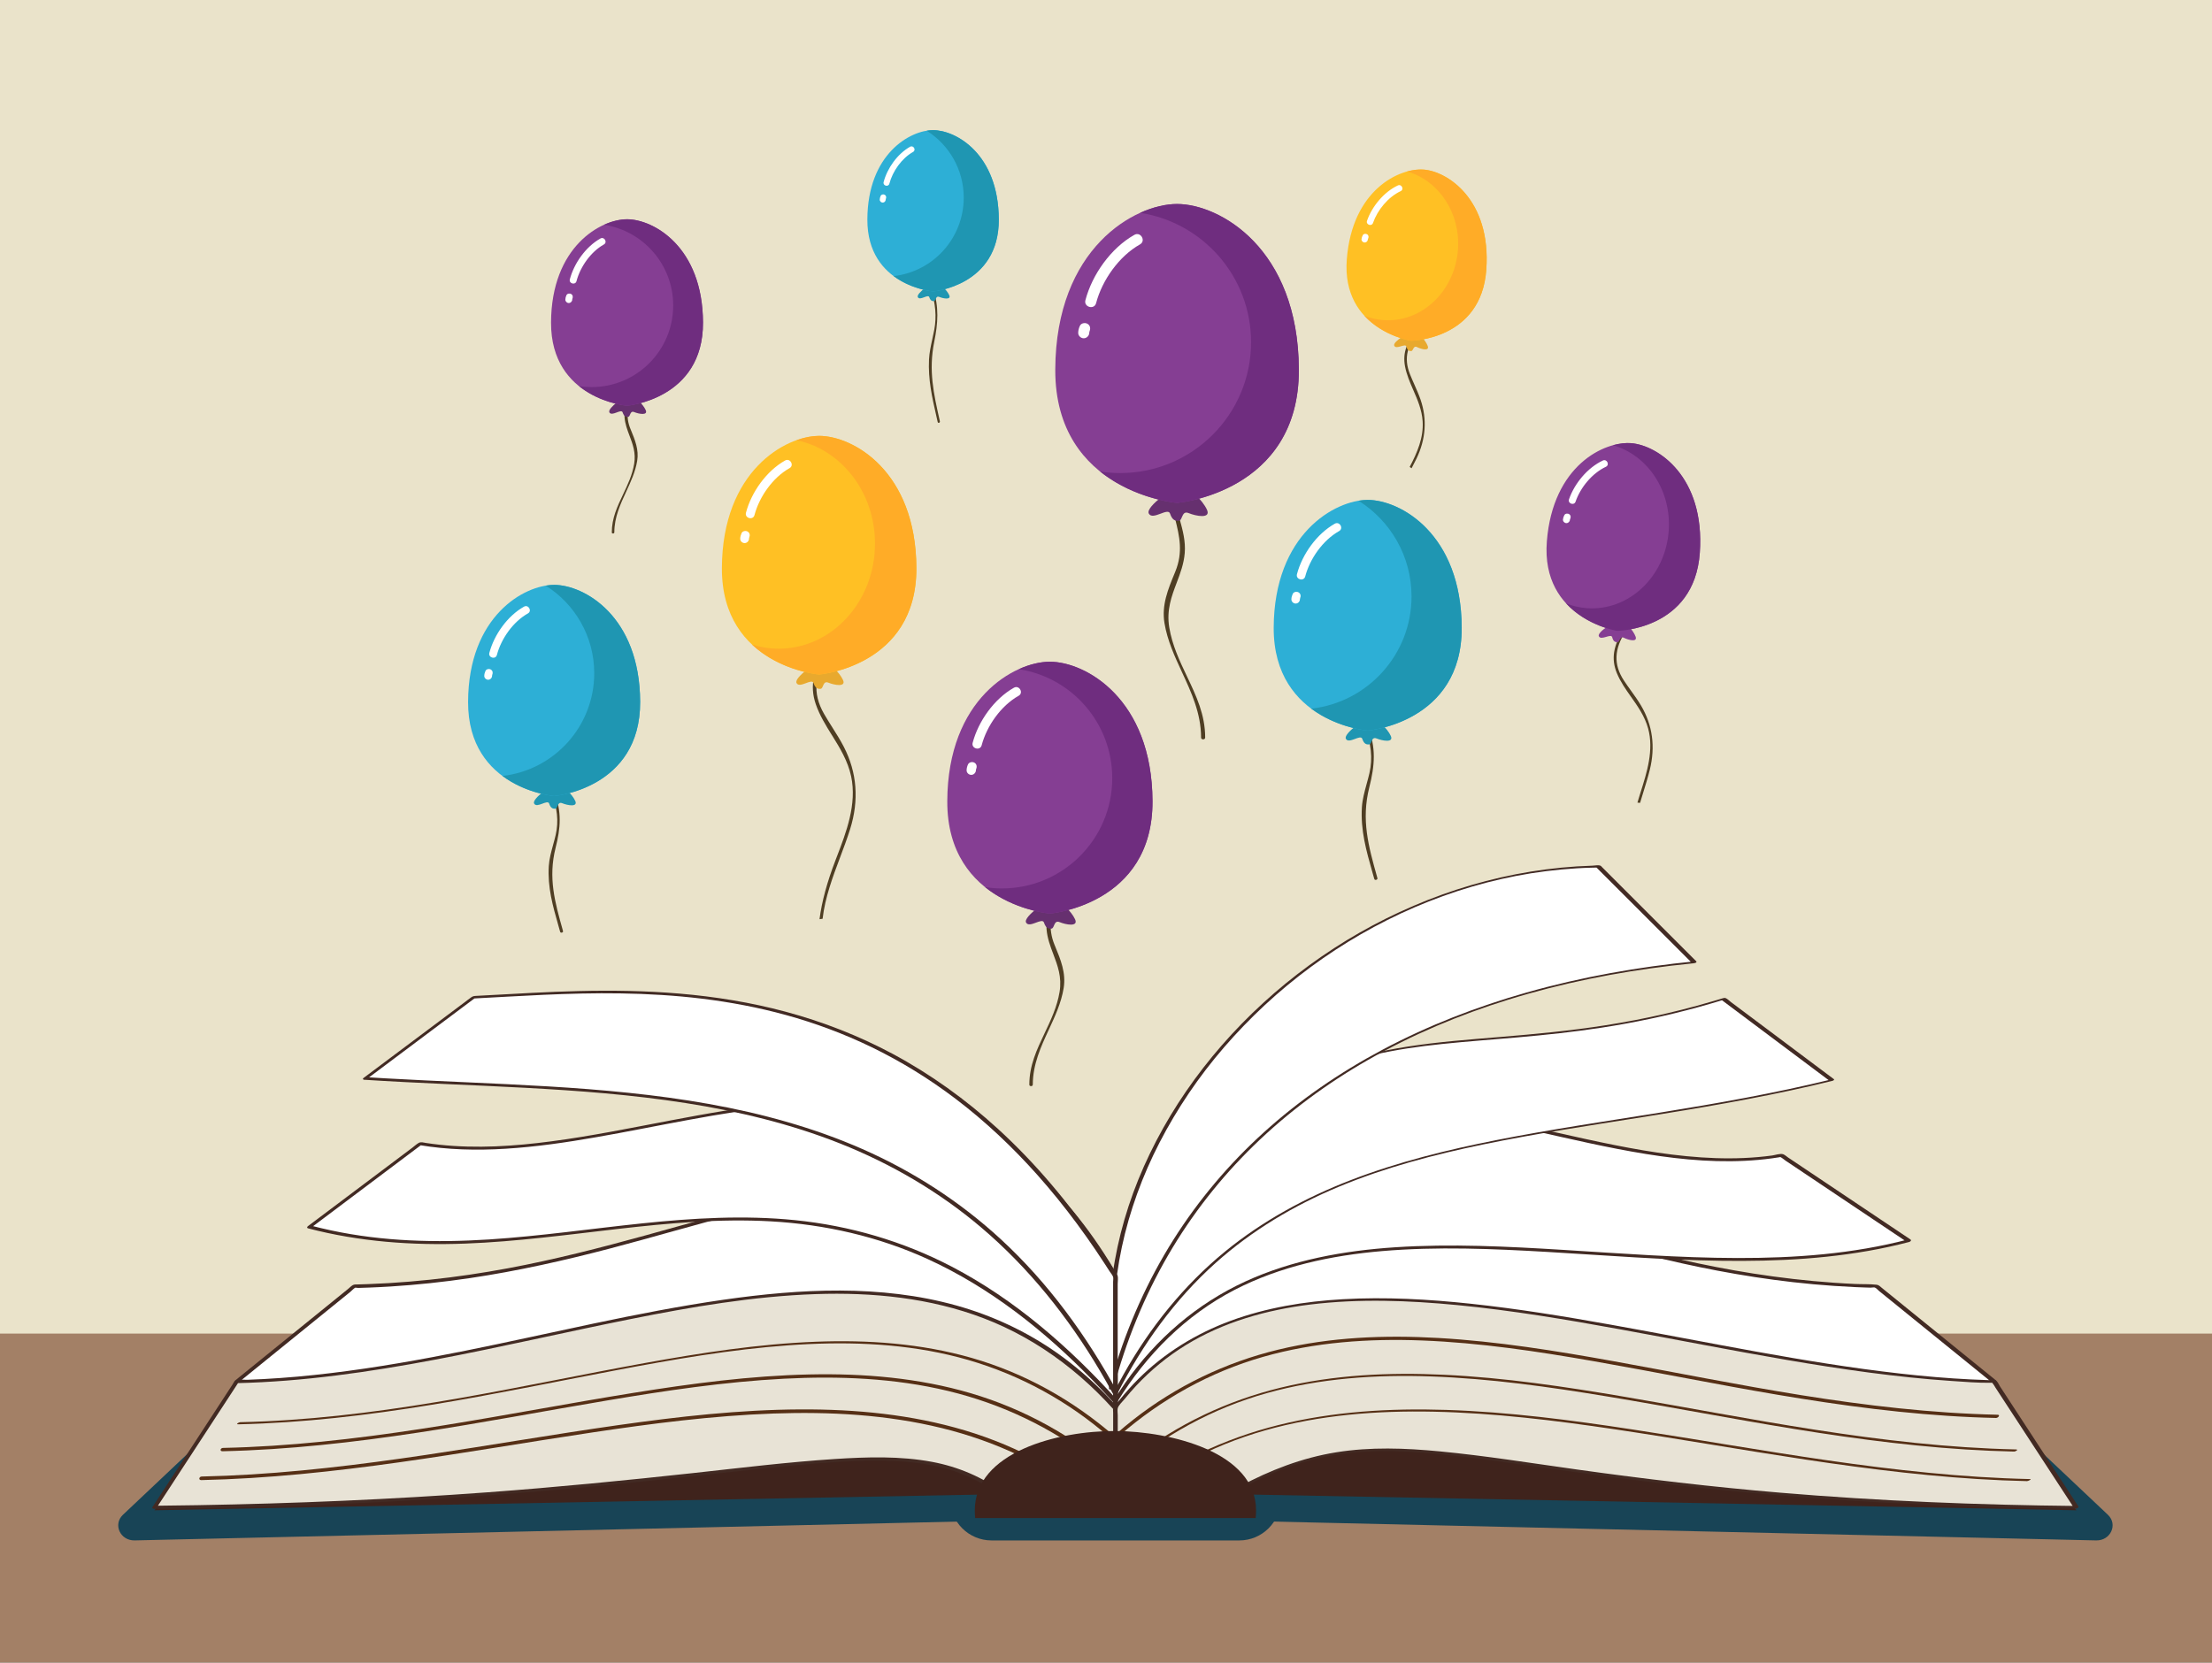 <?xml version="1.0" encoding="UTF-8"?>
<svg id="Layer_1" data-name="Layer 1" xmlns="http://www.w3.org/2000/svg" viewBox="0 0 1398.46 1051.38">
  <rect x="0" y="0" width="1398.46" height="1051.38" fill="#808080" stroke="none"/>
  <defs>
    <style>
      .cls-1 {
        fill: #ffc024;
      }

      .cls-1, .cls-2, .cls-3, .cls-4, .cls-5, .cls-6, .cls-7, .cls-8, .cls-9, .cls-10, .cls-11, .cls-12, .cls-13, .cls-14, .cls-15, .cls-16, .cls-17 {
        stroke-width: 0px;
      }

      .cls-2 {
        fill: #6f2d7f;
      }

      .cls-3 {
        fill: #422a23;
      }

      .cls-4 {
        fill: #4f3e23;
      }

      .cls-5 {
        fill: #3f231c;
      }

      .cls-6 {
        fill: #eae3ca;
      }

      .cls-7 {
        fill: #e8e3d6;
      }

      .cls-8 {
        fill: #562f15;
      }

      .cls-9 {
        fill: #e8a92e;
      }

      .cls-10 {
        fill: #2dafd6;
      }

      .cls-11 {
        fill: #184456;
      }

      .cls-12 {
        fill: #ffac27;
      }

      .cls-13 {
        fill: #a38066;
      }

      .cls-14 {
        fill: #1f96b2;
      }

      .cls-15 {
        fill: #fff;
      }

      .cls-16 {
        fill: #853e93;
      }

      .cls-17 {
        fill: #66306f;
      }
    </style>
  </defs>
  <rect class="cls-6" x="-18.18" y="-10.43" width="1431.13" height="1057.58" rx="12" ry="12"/>
  <rect class="cls-13" x="-28.51" y="843.32" width="1461.47" height="363.04"/>
  <path class="cls-11" d="M708.26,960l616.96,14.12c9.15.21,13.88-10.12,7.42-16.22l-84.01-79.33-522.23-6.22-18.14,87.64Z"/>
  <path class="cls-11" d="M626.89,860.74h156.59c14.49,0,26.25,11.76,26.25,26.25v60.9c0,14.49-11.76,26.25-26.25,26.25h-156.59c-14.49,0-26.25-11.76-26.25-26.25v-60.9c0-14.49,11.76-26.25,26.25-26.25Z"/>
  <path class="cls-11" d="M702.11,960l-616.96,14.12c-9.15.21-13.88-10.12-7.42-16.22l84.01-79.33,538.25-12.32,2.12,93.75Z"/>
  <polygon class="cls-5" points="708.63 943.57 1312.77 955.06 1274.5 911.07 709.66 898.14 708.63 943.57"/>
  <g>
    <path class="cls-15" d="M1260.73,873.69l-74.35-60.28c-216.34-4.69-322.83-131.28-481.2-6.49v90.74c494.52,53.14,555.55-23.97,555.55-23.97Z"/>
    <path class="cls-3" d="M1261.86,872.9c-10.46-8.48-20.92-16.96-31.38-25.44-13.6-11.02-27.19-22.05-40.79-33.07-1.09-.88-1.86-1.8-3.26-1.96-4.5-.5-9.21-.26-13.74-.48s-8.97-.47-13.45-.79c-17.09-1.21-34.13-3.18-51.06-5.84-30.84-4.85-61.24-12.05-91.38-20.15-26.83-7.21-53.46-15.16-80.45-21.77-24.26-5.94-48.94-10.78-73.94-12-24.55-1.19-49.19,1.35-72.75,8.46-27.78,8.38-53.43,22.62-76.7,39.81-1.52,1.12-3.02,2.25-4.52,3.4-1.22.93-4.02,2.3-4.63,3.72-.15.34-.06.69-.09,1.05-.18,2.11,0,4.33,0,6.45v83.49c0,.55.44.78.94.84,44.35,4.76,88.77,8.88,133.25,12.06,36.75,2.63,73.55,4.64,110.38,5.73,29.78.88,59.58,1.17,89.37.58,23.71-.47,47.42-1.5,71.06-3.4,18.22-1.46,36.41-3.43,54.48-6.23,13.48-2.09,26.9-4.61,40.14-7.9,9.44-2.34,18.79-5.08,27.92-8.45,5.98-2.21,11.87-4.7,17.49-7.71,3.31-1.77,6.57-3.71,9.55-6.01,1.08-.83,2.8-1.9,3.51-3.13.03-.05.07-.09.11-.13,1.12-1.41-1.64-1.66-2.39-.72-.15.18-.31.37-.48.53-.22.21-.43.42-.65.63-.33.31-.91.8-.73.65-2.37,1.99-4.98,3.69-7.64,5.25-1.62.95-4.21,2.32-6.36,3.36-2.85,1.38-5.76,2.66-8.7,3.84-8.06,3.26-16.37,5.89-24.82,8.19-12.09,3.3-24.37,5.88-36.72,8.02-16.79,2.91-33.72,5.03-50.69,6.65-22.13,2.12-44.34,3.39-66.55,4.12-28.26.93-56.55.98-84.82.44-34.9-.67-69.78-2.23-104.61-4.4-42.28-2.64-84.5-6.19-126.66-10.37-11.47-1.14-22.93-2.33-34.39-3.56l.94.84v-71.37c0-6.09-.24-12.24,0-18.32,0-.23-.12-.84,0-1.04-.09.15,1.38-.78,1.58-.93.81-.63,1.63-1.26,2.44-1.88,1.73-1.32,3.46-2.61,5.21-3.9,6.44-4.72,13.04-9.21,19.83-13.41,12.1-7.49,24.8-14.04,38.04-19.29,23.42-9.29,48.35-14.03,73.53-14.3,24.69-.27,49.26,3.53,73.31,8.86,26.11,5.79,51.8,13.3,77.56,20.42,28.92,8,57.98,15.56,87.48,21.16,15.85,3.01,31.8,5.49,47.83,7.31,8.69.99,17.39,1.78,26.11,2.37,4.33.29,8.67.54,13.01.74,2.2.1,4.4.19,6.61.26,1.11.04,2.22.07,3.33.1.63.02,2.21-.27,2.75-.09.91.3,2.02,1.64,2.75,2.23,2.35,1.91,4.7,3.81,7.05,5.72,7.19,5.83,14.38,11.66,21.56,17.49,13.52,10.96,27.03,21.92,40.55,32.87.81.65,1.61,1.31,2.42,1.96.9.73,3.49-.58,2.26-1.58Z"/>
  </g>
  <g>
    <path class="cls-15" d="M1206.72,784.58l-80.45-53.9c-141.63,24.11-303.85-125.35-421.09,76.42v79.05c104.54-170.4,326.85-55.58,501.53-101.57Z"/>
    <path class="cls-3" d="M1207.86,783.83c-11.06-7.41-22.12-14.82-33.18-22.23-14.74-9.87-29.47-19.74-44.21-29.62-.93-.63-1.99-1.63-3.05-2.04-1.79-.7-5.14.51-7.02.77-2.94.4-5.88.73-8.83.99-11.96,1.06-23.99,1.01-35.96.21-24.67-1.64-49.02-6.38-73.14-11.62-24.38-5.3-48.63-11.23-73.21-15.55-23.52-4.13-47.44-6.82-71.34-5.39-23.76,1.42-47.19,7.24-68.31,18.34-25.04,13.16-45.87,32.85-63.03,55.15-5.31,6.91-10.29,14.07-14.98,21.42-2.52,3.94-5.04,7.91-7.33,12-.5.89-.51.96-.55,1.81-.28,6.39,0,12.86,0,19.26,0,18.43,0,36.86,0,55.29,0,1.23,0,2.47,0,3.7,0,1.37,2.37.65,2.82-.07,18.19-29.54,42.98-54.52,73.94-70.54,28.89-14.95,61.12-21.8,93.33-24.55,34.9-2.98,70.03-1.48,104.93.56,36.4,2.13,72.77,5.05,109.24,5.57,35.61.51,71.48-1.24,106.36-8.85,4.22-.92,8.41-1.93,12.59-3.02,1.76-.46,1.32-2.12-.45-1.66-35.2,9.23-71.76,11.86-108.04,11.78-36.82-.08-73.56-2.89-110.29-5.15-35.25-2.17-70.68-3.97-105.97-1.65-32.44,2.13-65.08,7.98-94.79,21.61-30.72,14.09-56.54,36.38-75.9,64.01-2.68,3.83-5.23,7.74-7.68,11.72l2.82-.07c0-14.51,0-29.01,0-43.52,0-9.14,0-18.29,0-27.43,0-2.36-.13-4.76,0-7.12.04-.78.04-.79.36-1.51,1.85-4.17,4.87-8.15,7.33-12,16.42-25.72,36.63-49.65,62.13-66.76,20.22-13.56,43.3-22.02,67.41-25.21,23.38-3.08,47.11-1.55,70.36,1.86,24.39,3.57,48.42,9.2,72.46,14.59,23.82,5.34,47.74,10.54,72.01,13.37,11.77,1.37,23.62,2.16,35.47,2.05,5.88-.06,11.75-.33,17.61-.86,2.86-.26,5.71-.58,8.55-.97,1.38-.19,2.75-.39,4.12-.61.3-.05,1.65-.17.69-.41.04,0,.07.06.11.07,1.25.45,2.57,1.72,3.66,2.45,2.62,1.76,5.24,3.51,7.87,5.27,7.86,5.27,15.73,10.54,23.59,15.81,14.21,9.52,28.43,19.05,42.64,28.57.85.57,1.71,1.14,2.56,1.72s3.52-.67,2.28-1.51Z"/>
  </g>
  <polygon class="cls-5" points="701.74 943.57 97.6 955.06 135.87 911.07 700.71 898.14 701.74 943.57"/>
  <g>
    <path class="cls-15" d="M149.64,873.69l74.35-60.28c216.34-4.69,322.83-131.28,481.2-6.49v83.54c-494.52,53.14-555.55-16.77-555.55-16.77Z"/>
    <path class="cls-3" d="M150.61,874.39c10.04-8.14,20.07-16.27,30.11-24.41,13.64-11.06,27.28-22.12,40.93-33.18.88-.71,2.15-2.24,3.23-2.62.03,0,.05-.05.07-.06-.79.24,1.49.34,1.79.33,2.22-.06,4.43-.13,6.65-.22,4.52-.17,9.03-.4,13.55-.68,16.78-1.05,33.52-2.84,50.15-5.31,30.09-4.46,59.77-11.14,89.17-18.87,26.39-6.94,52.55-14.72,78.97-21.52,23.9-6.15,48.12-11.5,72.75-13.65,23.93-2.09,48.09-.91,71.47,4.8,26.9,6.56,52.03,18.88,74.9,34.34,3.25,2.2,6.46,4.46,9.63,6.78,1.63,1.19,3.25,2.4,4.86,3.62.82.62,1.63,1.24,2.44,1.87.35.27.7.54,1.05.81.09.07,1.61.98,1.39.62.42.71,0,2.98,0,3.77v79.77c.53-.4,1.06-.8,1.59-1.2-44.14,4.74-88.34,8.89-132.6,12.21-36.61,2.74-73.27,4.92-109.96,6.27-29.68,1.09-59.38,1.65-89.08,1.4-23.62-.2-47.24-.9-70.81-2.39-18.19-1.15-36.37-2.76-54.44-5.13-13.44-1.76-26.83-3.92-40.08-6.78-9.28-2-18.5-4.35-27.53-7.31-5.96-1.95-11.86-4.16-17.53-6.87-3.16-1.51-6.09-3.05-9.14-5.18-.77-.54-1.54-1.1-2.25-1.71-.22-.18-.43-.37-.64-.56-.39-.35.17.07-.16-.16-.04-.03-.08-.08-.11-.12-.9-1.03-3.64.16-2.65,1.3.66.76,1.49,1.4,2.28,2.01,2.44,1.87,5.13,3.42,7.85,4.84,4.94,2.59,10.1,4.72,15.34,6.61,8.23,2.97,16.67,5.34,25.16,7.39,12.15,2.94,24.46,5.2,36.82,7.06,16.84,2.54,33.78,4.33,50.75,5.67,22.15,1.75,44.37,2.72,66.58,3.2,28.37.61,56.75.41,85.12-.33,35.04-.92,70.06-2.66,105.04-4.97,42.51-2.81,84.96-6.46,127.34-10.69,11.49-1.15,22.98-2.34,34.47-3.58.59-.06,1.59-.46,1.59-1.2v-80.48c0-1.1.31-2.74-.25-3.72-.76-1.33-3.45-2.71-4.65-3.63-1.73-1.32-3.46-2.62-5.21-3.9-3.17-2.32-6.38-4.59-9.64-6.8-6.37-4.32-12.9-8.4-19.6-12.18-11.83-6.68-24.19-12.45-37.01-16.96-23.01-8.11-47.26-11.89-71.64-11.71-24.49.18-48.78,4.19-72.61,9.58-26.18,5.93-51.95,13.5-77.82,20.63-28.78,7.93-57.71,15.36-87.08,20.83-16.4,3.06-32.92,5.51-49.52,7.25-8.6.9-17.23,1.62-25.86,2.14-4.37.26-8.73.47-13.11.63-2.22.08-4.44.15-6.66.21-1.09.03-2.07-.09-3.02.47-1.04.6-1.99,1.61-2.92,2.37-2.34,1.9-4.69,3.8-7.03,5.7-7.28,5.9-14.56,11.8-21.84,17.71-13.37,10.84-26.75,21.69-40.12,32.53-.81.65-1.61,1.31-2.42,1.96-1.52,1.24.78,2.34,1.94,1.4Z"/>
  </g>
  <g>
    <path class="cls-7" d="M97.75,953.17l51.89-79.48c216.34-4.69,439.81-148.02,574.52,40.53l-90.54,30.8c-70.58-53.06-156.99,4.43-535.86,8.15Z"/>
    <path class="cls-3" d="M99.12,953.29c15.17-23.23,30.33-46.46,45.5-69.69,2.13-3.26,4.26-6.53,6.39-9.79l-1.52.86c42.2-.95,84.07-7.03,125.49-14.84,41.31-7.79,82.25-17.39,123.46-25.64,38.62-7.73,77.7-14.46,117.13-15.83,36-1.25,72.55,2.35,106.39,15.3,36.09,13.81,66.79,38.06,90.91,68.04,3.44,4.28,6.75,8.67,9.96,13.14l1.09-1.52c-26.39,8.98-52.77,17.95-79.16,26.93-3.79,1.29-7.59,2.58-11.38,3.87l1.37.11c-13.49-10.11-28.92-16.68-45.47-19.78-20.14-3.77-40.96-3.13-61.31-1.82-29.88,1.93-59.64,5.61-89.39,8.86-43.31,4.73-86.66,8.98-130.11,12.19-61.18,4.51-122.49,7.11-183.83,8.16-8.91.15-17.83.27-26.74.36-1.59.02-2.28,1.98-.3,1.96,42.05-.42,84.1-1.52,126.11-3.46,34.51-1.59,68.99-3.75,103.42-6.51,27.64-2.21,55.25-4.82,82.83-7.7,21.93-2.29,43.84-4.77,65.77-7.12,17.28-1.85,34.58-3.64,51.93-4.77,13.5-.87,27.08-1.36,40.6-.55,10.99.66,21.97,2.22,32.51,5.46,9.81,3.02,19.07,7.53,27.54,13.32,1.63,1.12,3.72,3.45,5.76,3.04,1.78-.36,3.58-1.22,5.29-1.8,8.51-2.89,17.01-5.79,25.52-8.68,18.65-6.34,37.3-12.69,55.95-19.03l3.57-1.22c.55-.19,1.62-.78,1.09-1.52-15.84-22.1-34.68-42.13-56.94-57.86-19.39-13.7-41.13-23.85-63.99-30.22-47.82-13.33-98.56-10.6-147.18-3.62-54.88,7.89-108.78,21.32-163.09,32.23-28.21,5.67-56.56,10.73-85.14,14.17-14.18,1.71-28.42,3.01-42.68,3.77-3.4.18-6.8.33-10.19.45-2.3.08-6.33-.71-8.01,1.04-.57.59-.97,1.49-1.42,2.17-16.35,25.05-32.7,50.09-49.06,75.14-.47.72-.94,1.45-1.42,2.17-.83,1.27,2.11,1.22,2.75.25Z"/>
  </g>
  <g>
    <path class="cls-7" d="M1312.62,953.17l-51.89-79.48c-200.14-4.34-450.91-124.73-555.55,16.77v36.58s71.33,17.98,71.33,17.98c113.58-66.16,157.24,4.43,536.11,8.15Z"/>
    <path class="cls-3" d="M1313.97,952.6c-7-10.72-14-21.45-21-32.17-9.52-14.58-19.04-29.17-28.56-43.75-.62-.95-1.35-2.76-2.26-3.47-1.14-.88-3.66-.41-5.06-.45-3.68-.11-7.37-.26-11.05-.44-14.94-.73-29.85-2.03-44.71-3.71-30.59-3.45-60.98-8.47-91.27-13.93-30.57-5.51-61.06-11.5-91.64-16.97-29.36-5.26-58.82-10.09-88.49-13.25-26.87-2.87-53.98-4.41-80.99-2.87-24.12,1.37-48.28,5.31-71.01,13.69-21.71,8.01-41.75,20.29-58.17,36.67-4.2,4.19-8.16,8.61-11.87,13.24-1.29,1.6-3.66,3.74-4.14,5.71-.17.72,0,1.7,0,2.44,0,9.11,0,18.21,0,27.32,0,2.25,0,4.51,0,6.76,0,.23.42.36.56.4,15.74,3.97,31.49,7.94,47.23,11.91,7.51,1.89,15.03,3.79,22.54,5.68,2.4.6,3.63-.14,5.84-1.4,3.17-1.8,6.36-3.55,9.6-5.23,11.65-6.04,23.83-11.14,36.47-14.7,11.64-3.28,23.61-5.21,35.68-6,13.06-.84,26.18-.37,39.21.66,15.58,1.23,31.08,3.24,46.56,5.37,19.1,2.62,38.17,5.44,57.27,8.06,24.09,3.3,48.22,6.32,72.4,8.9,29.98,3.2,60.02,5.75,90.1,7.7,37.77,2.45,75.59,3.97,113.43,4.74,10.48.21,20.96.37,31.44.47,1.09.01,3.08-1.62,1.13-1.64-62.58-.63-125.16-3.14-187.53-8.39-42.91-3.61-85.66-8.66-128.31-14.62-29.04-4.05-58.05-8.74-87.24-11.53-21.72-2.08-43.75-2.89-65.37.6-21.51,3.47-41.88,11.29-61,21.62-2.73,1.48-5.43,3-8.12,4.56.6-.12,1.19-.24,1.79-.36-17.02-4.29-34.05-8.58-51.07-12.88-4.57-1.15-9.15-2.31-13.72-3.46-1.93-.49-4.63-.68-6.41-1.62-.32-.17.38.6.43.2.06-.42,0-.89,0-1.31v-5.78c0-5.66,0-11.31,0-16.97v-7.41c0-1.35-.33-3.17,0-4.49.45-1.85,3.11-4.26,4.39-5.85,2.28-2.81,4.65-5.55,7.11-8.2,9.33-10,19.96-18.74,31.62-25.9,23.81-14.62,51.14-22.25,78.71-25.62,30.81-3.77,62.08-2.6,92.9.38,34.49,3.34,68.71,9.1,102.78,15.3,35.23,6.4,70.35,13.37,105.65,19.4,34.44,5.88,69.08,10.92,103.96,13.27,8.19.55,16.51,1.26,24.73,1.16,1.46-.02.59-.33,1.44.6.65.71,1.12,1.72,1.65,2.52,4.73,7.25,9.47,14.5,14.2,21.76,11.11,17.02,22.22,34.04,33.33,51.06.73,1.11,1.45,2.22,2.18,3.33.52.8,3.34-.14,2.69-1.13Z"/>
  </g>
  <g>
    <path class="cls-15" d="M195.65,775.9l70.1-52.69c141.63,24.11,322.19-117.88,439.43,83.89v79.05c-185.25-205.1-334.85-64.26-509.53-110.25Z"/>
    <path class="cls-3" d="M196.58,776.44c7.89-5.93,15.78-11.86,23.67-17.79,12.58-9.46,25.16-18.91,37.74-28.37,2.9-2.18,5.79-4.36,8.69-6.53l-1.79.34c18.08,3.05,36.46,3.46,54.73,2.34,19.24-1.17,38.34-3.98,57.31-7.29s39.24-7.43,58.88-11.04c19.53-3.59,39.15-6.83,58.93-8.67,19.17-1.78,38.52-2.23,57.68-.15,19.22,2.09,38.18,6.83,55.83,14.81,19.35,8.74,36.81,21.18,51.94,36.02,8.7,8.53,16.64,17.81,23.93,27.57,4.01,5.37,7.83,10.89,11.47,16.53,1.91,2.97,3.78,5.97,5.6,8.99.77,1.28,2.18,2.9,2.53,4.28.3,1.19,0,2.85,0,4.07v7.95c0,7.65,0,15.3,0,22.95,0,13.8,0,27.6,0,41.4,0,.81,0,1.63,0,2.44l2.79-.75c-30.21-33.38-64.7-63.64-104.81-84.56-30.89-16.11-64.54-25.91-99.18-29.4-32.13-3.24-64.49-1.29-96.53,2.05-32.24,3.36-64.35,8.07-96.71,10.16-33.4,2.16-67.12,1.31-99.94-5.71-4.3-.92-8.58-1.94-12.83-3.06-1.08-.28-3.42,1.31-1.72,1.76,32.44,8.5,65.98,10.88,99.41,9.63,32.27-1.21,64.29-5.58,96.33-9.25,32.12-3.68,64.48-6.63,96.83-4.81,34.18,1.93,67.8,9.55,99,23.78,39.55,18.04,74.07,45.45,104.23,76.47,4.51,4.63,8.92,9.36,13.25,14.15.59.65,2.79.3,2.79-.75,0-14.95,0-29.9,0-44.85,0-9.09,0-18.18,0-27.26,0-2.1.21-4.33,0-6.42-.13-1.24-.79-2.11-1.45-3.23-2.31-3.91-4.69-7.77-7.16-11.57-16.25-25.1-36.26-48.14-61.03-65.15-20.34-13.98-43.51-23.29-67.75-27.79-23.77-4.41-48.13-4.45-72.15-2.33-24.98,2.2-49.69,6.67-74.3,11.35-24.65,4.69-49.26,9.7-74.15,12.99-23.44,3.09-47.27,4.69-70.84,2.14-2.87-.31-5.74-.68-8.6-1.12-1.55-.24-3.08-.82-4.51,0s-2.68,2.02-3.97,2.99c-6.53,4.91-13.06,9.81-19.58,14.72-14.55,10.94-29.11,21.88-43.66,32.82-.92.69-1.85,1.39-2.77,2.08-1.57,1.18.83,1.85,1.86,1.08Z"/>
  </g>
  <g>
    <path class="cls-15" d="M1158.17,683.03l-68.55-51.35c-181.93,56.15-258.46-26.34-384.43,175.43v74.04c89.47-175.82,265.29-152.13,452.99-198.12Z"/>
    <path class="cls-3" d="M1159.53,682.52c-11.3-8.47-22.61-16.94-33.91-25.41-7.79-5.84-15.59-11.68-23.38-17.51-2.64-1.97-5.27-3.95-7.91-5.92-.99-.74-2.18-2.03-3.34-2.5-.71-.29-1.41-.02-2.12.18-1.81.53-3.61,1.1-5.42,1.63-3.54,1.05-7.09,2.06-10.65,3.03-6.64,1.81-13.32,3.5-20.03,5.05-12.46,2.88-25.03,5.28-37.66,7.27-22.21,3.5-44.58,5.59-66.98,7.44-19.39,1.6-38.83,3.05-58.07,6.04-18.18,2.83-36.18,7.18-53.22,14.21-18.78,7.75-36.06,18.59-51.64,31.6-20.44,17.06-37.96,37.43-53.76,58.79-4.75,6.42-9.35,12.95-13.82,19.57-2.44,3.6-4.83,7.23-7.2,10.88-1.19,1.83-2.36,3.67-3.53,5.51-.93,1.46-2.73,3.47-3.16,5.14-.32,1.26,0,3.01,0,4.29v10.65c0,18.42,0,36.83,0,55.25,0,1.28,0,2.57,0,3.85,0,.74,2.64-.16,2.88-.63,15.7-30.78,36.09-59.14,61.89-82.26,23-20.61,49.78-36.52,78.25-48.34,29.26-12.15,60.04-20.23,91.02-26.63,33.23-6.87,66.81-11.88,100.32-17.2,35.84-5.69,71.64-11.71,107.02-19.82,4.41-1.01,8.81-2.05,13.2-3.13,1.7-.42,1.45-1.42-.27-1-35.97,8.8-72.46,15.23-109,21.11-34.22,5.5-68.55,10.51-102.56,17.22-31.37,6.19-62.59,13.85-92.47,25.38-28.59,11.04-55.77,25.78-79.54,45.22-26.2,21.43-47.54,48.14-64.11,77.59-2.29,4.07-4.49,8.19-6.61,12.35l2.88-.63c0-10.61,0-21.23,0-31.84,0-13.43,0-26.87,0-40.3,0-.48-.1-1.1,0-1.58.28-1.32,1.55-2.68,2.29-3.84,3.7-5.86,7.48-11.66,11.36-17.4,7.2-10.66,14.72-21.1,22.68-31.2,12.74-16.16,26.64-31.51,42.27-44.94,12.63-10.85,26.43-20.35,41.36-27.75,13.16-6.53,27.09-11.34,41.37-14.74,14.4-3.43,29.11-5.47,43.82-7.01,15.84-1.66,31.73-2.78,47.6-4.17,17.86-1.56,35.7-3.46,53.43-6.19,20.51-3.16,40.84-7.44,60.85-12.93,5.39-1.48,10.75-3.05,16.09-4.69h-1.5c7.74,5.81,15.49,11.61,23.23,17.41,12.27,9.19,24.55,18.39,36.82,27.58,2.83,2.12,5.67,4.24,8.5,6.37.67.5,3.22-.64,2.72-1.02Z"/>
  </g>
  <g>
    <path class="cls-15" d="M1071.16,608.52l-60.57-60.56c-154.07,2.27-289.92,126.22-306.29,262.11l-1.73,67.89c41.56-156.23,176.27-250.55,368.6-269.43Z"/>
    <path class="cls-3" d="M1072.52,608.02c-7.48-7.47-14.95-14.95-22.43-22.42-11.08-11.08-22.16-22.16-33.24-33.23l-4.02-4.02c-.24-.24-.52-.64-.82-.82-1.21-.71-3.85-.14-5.23-.1-13.06.39-26.1,1.66-39,3.75-25.46,4.12-50.38,11.48-74.08,21.63s-45.46,22.63-65.94,37.58c-20.27,14.79-38.92,31.82-55.4,50.74-16.02,18.39-30.01,38.59-41.3,60.22s-19.5,43.79-24.54,67.17c-1.24,5.77-2.28,11.58-3.09,17.42-.29,2.08-.57,4.12-.63,6.21-.15,5.93-.3,11.86-.45,17.8-.39,15.14-.77,30.29-1.16,45.43-.03.99-.05,1.99-.08,2.98-.02.62,2.71,0,2.88-.63,7.82-29.32,19.26-57.67,34.5-83.94,14.76-25.44,33.03-48.78,54.08-69.32,21.59-21.06,46.02-39.13,72.18-54.11,28.03-16.05,57.99-28.63,88.82-38.19,33.6-10.42,68.22-17.33,103.13-21.5,4.6-.55,9.21-1.05,13.83-1.5.48-.05,1.71-.19,1.93-.71s-.18-.61-.71-.56c-35.98,3.55-71.74,9.84-106.55,19.72-31.56,8.96-62.35,20.86-91.32,36.28-26.94,14.34-52.28,31.72-74.9,52.22-21.95,19.89-41.22,42.68-57.05,67.73-16.34,25.87-28.91,54.03-37.7,83.32-1.1,3.66-2.14,7.35-3.12,11.04l2.88-.63c.3-11.74.6-23.49.9-35.23.2-7.82.4-15.64.6-23.46.11-4.35.13-8.63.72-12.94,3.19-23.22,9.85-45.92,19.23-67.38s22.22-43.01,36.93-62.17,32.34-37.42,51.35-53.18c19.47-16.14,40.78-30.08,63.38-41.43,22.83-11.46,47-20.23,71.92-25.88,12.57-2.85,25.33-4.89,38.16-6.07,6.47-.6,12.96-.99,19.46-1.15.82-.02,1.66-.09,2.48-.05.63.03.1-.12.1-.12.09.04.15.17.23.23.38.3.72.72,1.06,1.06,9.49,9.48,18.97,18.97,28.46,28.45s19.43,19.43,29.15,29.14c.55.55,1.11,1.11,1.66,1.66s3.24-.5,2.72-1.02Z"/>
  </g>
  <path class="cls-8" d="M704.74,908.36c-26.24-22.84-56.86-40.01-90.34-49.62-32.06-9.2-65.67-11.56-98.89-10.25-36.24,1.43-72.21,7-107.85,13.46-38.89,7.05-77.57,15.25-116.5,22.09-40.89,7.18-82.11,12.89-123.62,14.78-5.22.24-10.44.41-15.66.53-.9.02-3.13,1.39-1.21,1.35,41.07-.92,81.93-5.75,122.44-12.39,38.93-6.38,77.55-14.44,116.3-21.78,36.12-6.84,72.48-13.18,109.19-15.81,33.79-2.42,68.11-1.61,101.23,6.08,33.37,7.76,64.56,22.66,91.54,43.78,3.63,2.84,7.17,5.79,10.65,8.81.65.57,3.3-.54,2.72-1.04h0Z"/>
  <path class="cls-8" d="M707.79,907.78c26.36-22.94,57.09-40.11,90.73-49.73,32.64-9.33,66.84-11.68,100.65-10.36,36.6,1.43,72.93,6.89,108.97,13.2,38.58,6.76,76.97,14.58,115.59,21.11,40.67,6.87,81.64,12.36,122.88,14.18,5.09.23,10.18.39,15.28.51,1.36.03,2.97-2,1.02-2.04-41.75-.94-83.29-5.82-124.49-12.43-39.5-6.34-78.72-14.28-118.09-21.38-36.71-6.62-73.68-12.6-110.96-14.74-33.84-1.94-68.1-.6-101.16,7.37-33.33,8.03-64.58,23.06-91.59,44.19-3.65,2.86-7.22,5.82-10.72,8.87-1.48,1.29.84,2.19,1.91,1.26h0Z"/>
  <path class="cls-8" d="M705.05,931.3c-26.49-23.06-57.47-40.28-91.18-50.22-33.04-9.74-67.66-12.65-101.99-11.92-37.42.8-74.65,5.75-111.56,11.68-39.71,6.38-79.21,13.97-118.91,20.37-41.38,6.67-83.04,12.09-124.94,13.91-5.16.23-10.33.39-15.5.51-1.64.04-2.23,2.15-.26,2.11,41.59-.93,82.99-5.61,124.09-11.86,39.74-6.04,79.23-13.56,118.87-20.23,37.05-6.24,74.32-11.83,111.88-13.78,34.75-1.81,69.98-.42,103.92,7.76,33.77,8.13,65.43,23.18,92.8,44.62,3.59,2.81,7.1,5.73,10.55,8.73.96.84,3.49-.57,2.24-1.67h0Z"/>
  <path class="cls-8" d="M708.51,931.06c26.78-23.3,58.15-40.47,92.35-50.07,33.74-9.47,69.08-11.8,103.97-10.56,37.39,1.33,74.53,6.57,111.4,12.68,39.51,6.54,78.83,14.17,118.36,20.57,40.99,6.64,82.26,12,123.78,13.77,4.98.21,9.96.37,14.94.48.9.02,3.14-1.3,1.21-1.34-42.49-.95-84.78-5.91-126.75-12.43s-80.45-14.03-120.71-20.87c-37.77-6.41-75.8-12.11-114.11-13.92-34.57-1.64-69.54-.03-103.28,8.15-33.71,8.17-65.44,23.16-92.8,44.54-3.62,2.83-7.15,5.76-10.62,8.78-1.17,1.01,1.69.72,2.26.23h0Z"/>
  <g>
    <path class="cls-15" d="M230.93,681.99l68.55-51.35c113.17-5.8,279.73-25.3,405.71,176.47v74.04c-111.67-205.97-303.08-188-474.26-199.16Z"/>
    <path class="cls-3" d="M232.09,682.22c7.69-5.76,15.39-11.53,23.08-17.29,12.34-9.24,24.67-18.48,37.01-27.72,2.82-2.11,5.64-4.23,8.46-6.34-.58.19-1.15.39-1.73.58,14.92-.77,29.83-1.7,44.76-2.36,16.21-.72,32.44-1.14,48.66-.89,17.17.26,34.34,1.25,51.4,3.33,17.94,2.19,35.74,5.55,53.17,10.35,18.57,5.11,36.68,11.86,54.02,20.26,18.81,9.11,36.67,20.14,53.31,32.78,18.76,14.25,35.96,30.5,51.62,48.08,8.79,9.87,17.11,20.17,24.98,30.8,4.1,5.54,8.09,11.17,11.95,16.87,2.04,3,4.04,6.03,6.01,9.07.93,1.43,1.84,2.86,2.76,4.29.63.99,1.88,2.35,2.18,3.49.24.88,0,2.17,0,3.07v28.73c0,13.26,0,26.52,0,39.78v2.43c.97-.26,1.93-.52,2.9-.78-19.53-35.94-43.84-69.42-74-97.19-25.72-23.69-55.36-42.83-87.36-56.91-31.03-13.65-63.93-22.61-97.25-28.56-33.56-6-67.57-9.03-101.58-11.09-34.25-2.07-68.56-3.12-102.82-5.09-4.05-.23-8.1-.48-12.15-.74-1.11-.07-3.08,1.51-1.13,1.64,33.77,2.2,67.59,3.25,101.38,5.07s68.11,4.39,101.82,9.67c33.27,5.21,66.23,13.12,97.58,25.57,32.21,12.79,62.39,30.41,88.87,52.81,30.26,25.6,55.25,56.89,75.41,90.93,2.87,4.84,5.64,9.74,8.32,14.69.52.96,2.9.29,2.9-.78v-68.86c0-1.54.35-3.55,0-5.06-.12-.51-.5-.94-.79-1.39-1.29-2.05-2.58-4.09-3.9-6.12-2.49-3.86-5.04-7.69-7.64-11.49-18.38-26.87-39.37-52.06-63.43-74.04-20.15-18.41-42.44-34.49-66.51-47.38-21.46-11.49-44.26-20.36-67.76-26.67-21.94-5.89-44.44-9.51-67.07-11.44-21.2-1.81-42.5-2.11-63.76-1.6-19.43.47-38.83,1.64-58.23,2.7-2.23.12-4.46.24-6.69.36-1.09.06-1.91.19-2.79.81-1.46,1.02-2.86,2.14-4.28,3.21-6.49,4.86-12.97,9.72-19.46,14.57-13.98,10.47-27.95,20.94-41.93,31.41-.88.66-1.76,1.32-2.64,1.98-.57.43-.19.82.27,1.02.61.27,1.57-.19,2.05-.55Z"/>
  </g>
  <path class="cls-8" d="M702.59,955.47c-26.92-23.42-58.48-40.75-92.68-50.95-33.61-10.03-68.81-13.41-103.79-13.25-38.59.18-77.05,4.53-115.21,9.94-40.65,5.77-81.11,12.83-121.72,18.86-41.73,6.19-83.68,11.35-125.85,13.14-5.27.22-10.55.39-15.82.51-1.7.04-2.18,2.31-.22,2.27,41.94-.94,83.69-5.43,125.2-11.27,40.58-5.71,80.97-12.72,121.5-18.8,38.13-5.72,76.49-10.69,115.06-12.04,35.61-1.25,71.58.69,106.29,9.19,34.21,8.38,66.47,23.54,94.26,45.25,3.67,2.87,7.26,5.84,10.78,8.9,1.05.91,3.52-.61,2.21-1.75h0Z"/>
  <path class="cls-8" d="M706.25,955.09c27.15-23.62,59.12-40.8,93.74-50.6,34.5-9.77,70.62-12.52,106.35-11.77,38.39.81,76.62,5.5,114.56,11.13,40.26,5.97,80.34,13.1,120.59,19.15,41.31,6.21,82.84,11.35,124.6,13.13,5.14.22,10.28.38,15.43.5.7.02,3.31-1.27,1.85-1.3-42.81-.96-85.43-5.7-127.78-11.82-41.23-5.96-82.25-13.25-123.43-19.54-39.04-5.96-78.33-11.11-117.83-12.38-35.64-1.14-71.64.96-106.33,9.63-34.11,8.52-66.33,23.68-94.03,45.42-3.53,2.77-6.98,5.64-10.36,8.58-.69.6,2.07.37,2.65-.13h0Z"/>
  <path class="cls-5" d="M794.1,955.06c0-36.78-54.06-49.92-88.91-50.12-36.24-.2-88.91,13.34-88.91,50.12,0,1.66.08,3.3.24,4.92h177.34c.16-1.63.24-3.27.24-4.92Z"/>
  <path class="cls-4" d="M526.01,464.98c4.92,7.93,10,16.13,12.1,26,3.73,17.56-3.09,35.28-9.1,50.91l-.82,2.14c-5.3,13.83-8.54,25.72-10.09,37.24.65-.09,1.31-.17,1.96-.26,1.57-13.55,6.37-26.34,11.02-38.72,2.2-5.85,4.48-11.91,6.37-17.94,5.74-18.3,4.41-35.81-3.95-52.04-2.17-4.22-4.77-8.33-7.28-12.31-1.76-2.79-3.58-5.67-5.25-8.59-7.56-13.17-6.28-25.71,4.01-39.47.28-.38.31-.78.09-1.18-.23-.41-.69-.71-1.05-.68-.07,0-.29.02-.55.37-9.31,12.44-11.7,23.17-7.74,34.79,2.42,7.11,6.41,13.53,10.26,19.74Z"/>
  <g>
    <g>
      <path class="cls-9" d="M517.87,417.9s-16.2,10.4-14.27,14.04c1.93,3.64,9.64-3.21,10.72,0,1.07,3.21,2.57,3.86,4.5,3.64,1.93-.21,1.29-5.36,4.93-3.86,3.64,1.5,11.36,3,9.22-1.71-2.14-4.71-8.97-11.8-15.09-12.11Z"/>
      <path class="cls-1" d="M517.87,275.64c-21.33,0-61.24,22.2-61.48,83.59-.24,62.24,61.48,67.34,61.48,67.34,0,0,61.71-5.1,61.48-67.34-.23-61.39-40.15-83.59-61.48-83.59Z"/>
    </g>
    <path class="cls-15" d="M496.35,291.21c-11.85,6.67-21.32,20.05-24.74,33.02-.92,3.49,4.47,4.97,5.39,1.49,3.07-11.62,11.54-23.7,22.17-29.68,3.14-1.77.32-6.6-2.82-4.83h0Z"/>
    <path class="cls-15" d="M468.84,337.14c-.52,1.15-.83,2.24-.87,3.51-.05,1.52,1.31,2.79,2.79,2.79s2.75-1.27,2.79-2.79c.02-.8-.15.55.02-.31,0-.04.3-.86.08-.38.63-1.39.41-3-1-3.82-1.21-.71-3.19-.38-3.82,1h0Z"/>
  </g>
  <path class="cls-12" d="M517.87,275.64c-4.21,0-9.15.88-14.37,2.74,28.27,5.74,49.68,32.81,49.68,65.34,0,36.72-27.26,66.49-60.88,66.49-5.84,0-11.48-.92-16.82-2.59,18.05,16.92,42.39,18.94,42.39,18.94,0,0,61.71-5.1,61.48-67.34-.23-61.39-40.15-83.59-61.48-83.59Z"/>
  <g>
    <path class="cls-4" d="M651.84,686.84c-.33,0-.65-.11-.84-.3-.16-.16-.24-.39-.24-.7.02-12.17,4.73-22.09,9.71-32.59,3.86-8.14,7.85-16.55,9.42-26.05,1.53-9.3-1.26-16.67-3.96-23.79-1.88-4.96-3.82-10.08-4.29-15.85-.51-6.29,1.05-12.03,2.71-18.1.82-3.01,1.67-6.12,2.25-9.33.08-.46.29-.64.7-.64s.84.21,1.1.51c.22.26.3.58.23.95-.54,2.97-1.24,5.81-1.91,8.55-2.22,9.04-4.32,17.58,0,28.06l.26.62c3.63,8.79,7.05,17.1,5.48,26.69-1.53,9.31-5.51,17.91-9.36,26.22-4.98,10.75-10.12,21.87-10.15,34.74,0,.93-.83,1-1.09,1Z"/>
    <g>
      <g>
        <path class="cls-17" d="M663.76,568.57s-17.09,10.97-15.06,14.82c2.04,3.84,10.18-3.39,11.31,0,1.13,3.39,2.71,4.07,4.75,3.84,2.04-.23,1.36-5.65,5.2-4.07,3.84,1.58,11.99,3.17,9.72-1.81-2.26-4.97-9.46-12.45-15.92-12.78Z"/>
        <path class="cls-16" d="M663.76,418.46c-22.51,0-64.63,23.42-64.87,88.2-.25,65.68,64.87,71.06,64.87,71.06,0,0,65.12-5.38,64.87-71.06-.25-64.78-42.36-88.2-64.87-88.2Z"/>
      </g>
      <path class="cls-15" d="M641.04,434.88c-12.5,7.04-22.49,21.16-26.11,34.85-.97,3.68,4.72,5.24,5.69,1.57,3.24-12.26,12.18-25.01,23.39-31.32,3.31-1.87.34-6.96-2.98-5.09h0Z"/>
      <path class="cls-15" d="M612.01,483.35c-.55,1.21-.87,2.36-.91,3.71-.05,1.61,1.38,2.95,2.95,2.95s2.9-1.34,2.95-2.95c.03-.85-.15.58.02-.32,0-.04.32-.91.09-.4.67-1.46.43-3.16-1.06-4.03-1.28-.75-3.37-.4-4.04,1.06h0Z"/>
    </g>
    <path class="cls-2" d="M663.76,418.46c-5.65,0-12.53,1.48-19.67,4.71,33.46,5.12,59.09,34.03,59.09,68.92,0,38.51-31.22,69.73-69.73,69.73-3.62,0-7.18-.28-10.65-.81,18.49,14.85,40.96,16.72,40.96,16.72,0,0,65.12-5.38,64.87-71.06-.25-64.78-42.36-88.2-64.87-88.2Z"/>
  </g>
  <g>
    <path class="cls-4" d="M760.65,467.55c.4,0,.77-.13.99-.36.19-.19.29-.46.29-.83-.03-14.45-5.61-26.22-11.53-38.68-4.58-9.66-9.32-19.64-11.18-30.92-1.82-11.04,1.5-19.78,4.7-28.24,2.23-5.88,4.53-11.96,5.09-18.81.61-7.47-1.25-14.27-3.21-21.48-.97-3.57-1.98-7.26-2.67-11.07-.1-.54-.34-.76-.84-.76s-1,.24-1.3.61c-.26.31-.35.68-.27,1.13.64,3.53,1.47,6.9,2.27,10.15,2.64,10.73,5.13,20.87,0,33.3l-.3.74c-4.3,10.44-8.37,20.29-6.5,31.68,1.82,11.05,6.54,21.25,11.11,31.12,5.91,12.76,12.02,25.96,12.04,41.23,0,1.1.99,1.19,1.29,1.19Z"/>
    <g>
      <g>
        <path class="cls-17" d="M744.16,307.17s-20.29,13.02-17.87,17.59c2.42,4.56,12.08-4.03,13.42,0,1.34,4.03,3.22,4.83,5.64,4.56,2.42-.27,1.61-6.71,6.17-4.83,4.56,1.88,14.23,3.76,11.54-2.15-2.68-5.9-11.23-14.77-18.9-15.17Z"/>
        <path class="cls-16" d="M744.16,129c-26.72,0-76.71,27.8-77,104.69-.3,77.95,77,84.34,77,84.34,0,0,77.3-6.39,77-84.34-.29-76.89-50.28-104.69-77-104.69Z"/>
      </g>
      <path class="cls-15" d="M717.19,148.5c-14.84,8.35-26.7,25.11-30.98,41.36-1.15,4.37,5.6,6.22,6.75,1.86,3.84-14.55,14.46-29.68,27.77-37.18,3.93-2.21.41-8.26-3.53-6.04h0Z"/>
      <path class="cls-15" d="M682.74,206.02c-.66,1.44-1.04,2.8-1.08,4.4-.06,1.91,1.64,3.5,3.5,3.5s3.44-1.59,3.5-3.5c.03-1.01-.18.69.03-.38,0-.05.38-1.08.1-.48.79-1.74.51-3.75-1.26-4.79-1.52-.89-4-.48-4.79,1.26h0Z"/>
    </g>
    <path class="cls-2" d="M744.16,129c-6.7,0-14.87,1.75-23.35,5.59,39.71,6.08,70.13,40.39,70.13,81.8,0,45.71-37.05,82.76-82.76,82.76-4.3,0-8.52-.33-12.65-.96,21.95,17.62,48.62,19.85,48.62,19.85,0,0,77.3-6.39,77-84.34-.29-76.89-50.28-104.69-77-104.69Z"/>
  </g>
  <g>
    <path class="cls-4" d="M387.59,337.37c-.25,0-.48-.08-.62-.22-.12-.12-.18-.29-.18-.51.02-9.01,3.5-16.36,7.19-24.13,2.86-6.02,5.81-12.25,6.97-19.29,1.13-6.89-.93-12.34-2.93-17.62-1.39-3.67-2.83-7.46-3.18-11.73-.38-4.66.78-8.9,2-13.4.61-2.23,1.23-4.53,1.67-6.91.06-.34.21-.48.52-.48s.62.15.81.38c.16.2.22.43.17.7-.4,2.2-.92,4.3-1.42,6.33-1.65,6.69-3.2,13.02,0,20.77l.19.46c2.69,6.51,5.22,12.66,4.05,19.76-1.14,6.89-4.08,13.26-6.93,19.41-3.69,7.96-7.5,16.19-7.51,25.72,0,.69-.62.74-.81.74Z"/>
    <g>
      <g>
        <path class="cls-17" d="M396.41,249.8s-12.65,8.12-11.15,10.97c1.51,2.85,7.53-2.51,8.37,0,.84,2.51,2.01,3.01,3.52,2.85,1.51-.17,1-4.19,3.85-3.01,2.85,1.17,8.87,2.34,7.2-1.34-1.67-3.68-7-9.22-11.79-9.46Z"/>
        <path class="cls-16" d="M396.41,138.66c-16.67,0-47.85,17.34-48.03,65.31-.19,48.63,48.03,52.61,48.03,52.61,0,0,48.22-3.99,48.03-52.61-.18-47.96-31.37-65.31-48.03-65.31Z"/>
      </g>
      <path class="cls-15" d="M379.59,150.82c-9.26,5.21-16.65,15.67-19.33,25.8-.72,2.73,3.49,3.88,4.21,1.16,2.4-9.08,9.02-18.52,17.32-23.19,2.45-1.38.25-5.15-2.2-3.77h0Z"/>
      <path class="cls-15" d="M358.1,186.71c-.41.9-.65,1.75-.68,2.74-.04,1.19,1.02,2.18,2.18,2.18s2.15-.99,2.18-2.18c.02-.63-.11.43.02-.24,0-.03.23-.67.06-.3.49-1.08.32-2.34-.78-2.99-.95-.56-2.49-.3-2.99.78h0Z"/>
    </g>
    <path class="cls-2" d="M396.41,138.66c-4.18,0-9.27,1.09-14.56,3.48,24.77,3.79,43.75,25.19,43.75,51.03,0,28.51-23.11,51.62-51.62,51.62-2.68,0-5.32-.21-7.89-.6,13.69,10.99,30.33,12.38,30.33,12.38,0,0,48.22-3.99,48.03-52.61-.18-47.96-31.37-65.31-48.03-65.31Z"/>
  </g>
  <path class="cls-4" d="M354.93,589.81c.35,0,.72-.16.9-.41.09-.12.2-.32.09-.71l-.14-.51c-4.98-17.75-9.29-33.08-4.53-51.99,3.16-12.55,4.09-22.9-.99-35.72-.23-.58-.74-.67-1.03-.67-.37,0-.72.15-.87.36-.04.05-.13.19.01.55,4.02,10.15,4.92,18.56,2.93,27.3-.47,2.06-1.05,4.17-1.61,6.22-1.21,4.43-2.47,9.02-2.74,13.46-.83,13.36,2.53,25.19,6.09,37.71l1.07,3.77c.04.15.18.63.81.63h0Z"/>
  <g>
    <g>
      <path class="cls-14" d="M350.32,495.73s-14.33,9.2-12.63,12.42c1.71,3.22,8.53-2.84,9.48,0,.95,2.84,2.28,3.41,3.98,3.22,1.71-.19,1.14-4.74,4.36-3.41,3.22,1.33,10.05,2.65,8.15-1.52-1.9-4.17-7.93-10.44-13.35-10.72Z"/>
      <path class="cls-10" d="M350.32,369.87c-18.87,0-54.19,19.64-54.39,73.96-.21,55.07,54.39,59.58,54.39,59.58,0,0,54.6-4.51,54.39-59.58-.21-54.32-35.52-73.96-54.39-73.96Z"/>
    </g>
    <path class="cls-15" d="M331.27,383.64c-10.48,5.9-18.86,17.74-21.89,29.22-.82,3.09,3.96,4.4,4.77,1.31,2.71-10.28,10.21-20.97,19.62-26.26,2.78-1.56.29-5.84-2.5-4.27h0Z"/>
    <path class="cls-15" d="M306.93,424.28c-.46,1.02-.73,1.98-.77,3.11-.04,1.35,1.16,2.47,2.47,2.47s2.43-1.13,2.47-2.47c.02-.71-.13.49.02-.27,0-.03.27-.76.07-.34.56-1.23.36-2.65-.89-3.38-1.07-.63-2.82-.34-3.38.89h0Z"/>
  </g>
  <path class="cls-14" d="M350.32,369.87c-1.65,0-3.44.16-5.3.47,18.41,11.57,30.66,32.04,30.66,55.39,0,33.62-25.38,61.3-58.02,64.96,15.15,11.26,32.66,12.71,32.66,12.71,0,0,54.6-4.51,54.39-59.58-.21-54.32-35.52-73.96-54.39-73.96Z"/>
  <path class="cls-4" d="M593.43,267.41c.27,0,.55-.16.69-.39.07-.11.15-.31.07-.68l-.11-.49c-3.81-16.93-7.1-31.55-3.46-49.6,2.41-11.97,3.13-21.85-.75-34.08-.18-.56-.57-.64-.78-.64-.28,0-.55.14-.66.35-.03.05-.1.18,0,.53,3.07,9.68,3.76,17.71,2.24,26.04-.36,1.96-.8,3.98-1.23,5.93-.93,4.23-1.88,8.6-2.1,12.84-.63,12.74,1.93,24.03,4.65,35.98l.82,3.6c.03.15.14.6.62.6h0Z"/>
  <g>
    <g>
      <path class="cls-14" d="M589.91,178.44s-10.95,7.03-9.64,9.49c1.3,2.46,6.52-2.17,7.24,0,.72,2.17,1.74,2.61,3.04,2.46,1.3-.14.87-3.62,3.33-2.61,2.46,1.01,7.68,2.03,6.23-1.16-1.45-3.19-6.06-7.97-10.2-8.19Z"/>
      <path class="cls-10" d="M589.91,82.29c-14.42,0-41.39,15-41.55,56.5-.16,42.07,41.55,45.51,41.55,45.51,0,0,41.71-3.45,41.55-45.51-.16-41.49-27.13-56.5-41.55-56.5Z"/>
    </g>
    <path class="cls-15" d="M575.36,92.81c-8.01,4.51-14.41,13.55-16.72,22.32-.62,2.36,3.02,3.36,3.64,1,2.07-7.85,7.8-16.02,14.98-20.06,2.12-1.19.22-4.46-1.91-3.26h0Z"/>
    <path class="cls-15" d="M556.77,123.86c-.35.78-.56,1.51-.59,2.37-.03,1.03.88,1.89,1.89,1.89s1.86-.86,1.89-1.89c.02-.54-.1.37.01-.21,0-.02.2-.58.06-.26.43-.94.28-2.03-.68-2.58-.82-.48-2.16-.26-2.58.68h0Z"/>
  </g>
  <path class="cls-14" d="M589.91,82.29c-1.26,0-2.62.12-4.05.36,14.07,8.84,23.42,24.48,23.42,42.32,0,25.68-19.39,46.83-44.32,49.62,11.57,8.6,24.95,9.71,24.95,9.71,0,0,41.71-3.45,41.55-45.51-.16-41.49-27.13-56.5-41.55-56.5Z"/>
  <path class="cls-4" d="M869.72,556.43c.39,0,.78-.18.98-.44.1-.13.22-.35.1-.77l-.15-.56c-5.45-19.39-10.15-36.14-4.95-56.8,3.45-13.71,4.47-25.02-1.08-39.03-.25-.64-.81-.73-1.12-.73-.4,0-.79.16-.95.4-.04.06-.14.21.01.6,4.39,11.08,5.38,20.28,3.21,29.83-.51,2.25-1.14,4.56-1.76,6.8-1.32,4.84-2.69,9.85-3,14.7-.91,14.59,2.77,27.52,6.65,41.2l1.17,4.12c.05.17.19.69.89.69h0Z"/>
  <g>
    <g>
      <path class="cls-14" d="M864.68,453.65s-15.66,10.05-13.79,13.57c1.86,3.52,9.32-3.11,10.36,0,1.04,3.11,2.49,3.73,4.35,3.52,1.86-.21,1.24-5.18,4.76-3.73,3.52,1.45,10.98,2.9,8.91-1.66-2.07-4.56-8.67-11.4-14.59-11.71Z"/>
      <path class="cls-10" d="M864.68,316.14c-20.62,0-59.2,21.46-59.43,80.8-.23,60.16,59.43,65.09,59.43,65.09,0,0,59.66-4.93,59.43-65.09-.23-59.34-38.81-80.8-59.43-80.8Z"/>
    </g>
    <path class="cls-15" d="M843.87,331.18c-11.45,6.45-20.6,19.38-23.91,31.92-.89,3.37,4.32,4.8,5.21,1.44,2.96-11.23,11.16-22.91,21.43-28.69,3.04-1.71.31-6.38-2.73-4.67h0Z"/>
    <path class="cls-15" d="M817.28,375.58c-.51,1.11-.8,2.16-.84,3.39-.04,1.47,1.26,2.7,2.7,2.7s2.66-1.23,2.7-2.7c.02-.78-.14.53.02-.3,0-.03.29-.83.08-.37.61-1.34.4-2.9-.97-3.7-1.17-.69-3.09-.37-3.7.97h0Z"/>
  </g>
  <path class="cls-14" d="M864.68,316.14c-1.8,0-3.75.17-5.79.51,20.12,12.64,33.5,35.01,33.5,60.52,0,36.73-27.73,66.97-63.39,70.97,16.55,12.3,35.68,13.89,35.68,13.89,0,0,59.66-4.93,59.43-65.09-.23-59.34-38.81-80.8-59.43-80.8Z"/>
  <path class="cls-4" d="M1031.2,440.69c4.24,6.01,8.63,12.22,10.75,19.9,3.76,13.65-.77,27.92-4.77,40.51l-.54,1.72c-.51,1.62-.98,3.19-1.43,4.74.56.05,1.11.1,1.67.16.64-2.15,1.3-4.29,1.95-6.4,1.46-4.71,2.97-9.58,4.17-14.42,3.66-14.67,1.79-28.39-5.55-40.78-1.91-3.22-4.14-6.34-6.31-9.35-1.52-2.11-3.09-4.3-4.54-6.52-6.57-10.01-6.15-19.95,1.3-31.26.2-.31.21-.63.02-.93-.2-.32-.58-.53-.86-.49-.06,0-.23.03-.41.31-6.74,10.23-8.12,18.79-4.46,27.75,2.24,5.48,5.68,10.35,9,15.06Z"/>
  <g>
    <g>
      <path class="cls-16" d="M1022.86,392.12s-13.35,7.23-12.04,10.21c1.3,2.98,7.77-1.96,8.43.63.65,2.59,1.8,3.18,3.33,3.13,1.53-.06,1.32-4.14,4.1-2.75,2.78,1.39,8.76,3.02,7.35-.81s-6.36-9.8-11.16-10.41Z"/>
      <path class="cls-16" d="M1031.18,280.24c-16.78-1.25-49.46,13.87-53.24,62.14-3.83,48.93,44.41,56.55,44.41,56.55,0,0,48.83-.4,52.29-49.36,3.41-48.29-26.68-68.08-43.46-69.33Z"/>
    </g>
    <path class="cls-15" d="M1013.34,291.23c-9.71,4.55-17.94,14.52-21.39,24.52-.93,2.69,3.23,4.17,4.15,1.48,3.09-8.96,10.46-17.96,19.17-22.05,2.57-1.21.64-5.17-1.94-3.96h0Z"/>
    <path class="cls-15" d="M989.02,325.74c-.48.87-.78,1.71-.89,2.71-.13,1.2.86,2.27,2.03,2.36s2.24-.84,2.36-2.03c.07-.63-.15.42.03-.24,0-.03.29-.66.09-.3.58-1.05.5-2.33-.56-3.07-.91-.63-2.49-.49-3.07.56h0Z"/>
  </g>
  <path class="cls-2" d="M1031.18,280.24c-3.31-.25-7.25.16-11.46,1.32,21.9,6.17,37.15,28.71,35.25,54.3-2.15,28.88-25.33,50.69-51.77,48.73-4.59-.34-8.97-1.39-13.08-3.02,13.21,14.36,32.23,17.38,32.23,17.38,0,0,48.83-.4,52.29-49.36,3.41-48.29-26.68-68.08-43.46-69.33Z"/>
  <path class="cls-4" d="M893.51,246.68c2.68,6.15,5.44,12.52,5.91,19.77.66,10.31-3.5,19.99-8.21,28.83.4.27.81.55,1.21.82,1.06-1.98,2.09-3.97,3.05-5.97,5.99-12.43,6.87-25.02,2.61-37.45-1.11-3.23-2.53-6.43-3.9-9.52-.96-2.17-1.96-4.41-2.84-6.66-4.01-10.16-1.79-18.95,6.96-27.67.24-.24.3-.52.19-.83-.12-.32-.42-.58-.67-.6-.05,0-.21-.01-.43.2-7.92,7.89-10.74,15.28-9.13,23.96.98,5.31,3.15,10.3,5.25,15.12Z"/>
  <g>
    <g>
      <path class="cls-9" d="M892.44,209.29s-12.17,6.59-10.98,9.31c1.19,2.72,7.09-1.79,7.69.57.6,2.36,1.64,2.9,3.03,2.85,1.39-.05,1.21-3.77,3.74-2.5,2.53,1.27,7.99,2.76,6.7-.74s-5.8-8.94-10.18-9.49Z"/>
      <path class="cls-1" d="M900.03,107.25c-15.3-1.14-45.11,12.65-48.56,56.68-3.49,44.63,40.5,51.58,40.5,51.58,0,0,44.54-.37,47.69-45.02,3.11-44.05-24.34-62.1-39.64-63.24Z"/>
    </g>
    <path class="cls-15" d="M883.76,117.26c-8.85,4.15-16.36,13.25-19.51,22.37-.85,2.45,2.94,3.8,3.79,1.35,2.82-8.17,9.54-16.38,17.49-20.11,2.35-1.1.58-4.71-1.77-3.61h0Z"/>
    <path class="cls-15" d="M861.58,148.74c-.44.8-.71,1.56-.81,2.47-.11,1.09.79,2.07,1.86,2.15s2.04-.77,2.15-1.86c.06-.57-.13.39.03-.22,0-.03.26-.6.08-.27.53-.96.45-2.13-.52-2.8-.83-.57-2.27-.45-2.8.52h0Z"/>
  </g>
  <path class="cls-12" d="M900.03,107.25c-3.02-.22-6.61.14-10.45,1.2,19.97,5.63,33.88,26.18,32.15,49.52-1.96,26.34-23.1,46.24-47.22,44.44-4.19-.31-8.18-1.27-11.93-2.76,12.04,13.1,29.4,15.85,29.4,15.85,0,0,44.54-.37,47.69-45.02,3.11-44.05-24.34-62.1-39.64-63.24Z"/>
</svg>
